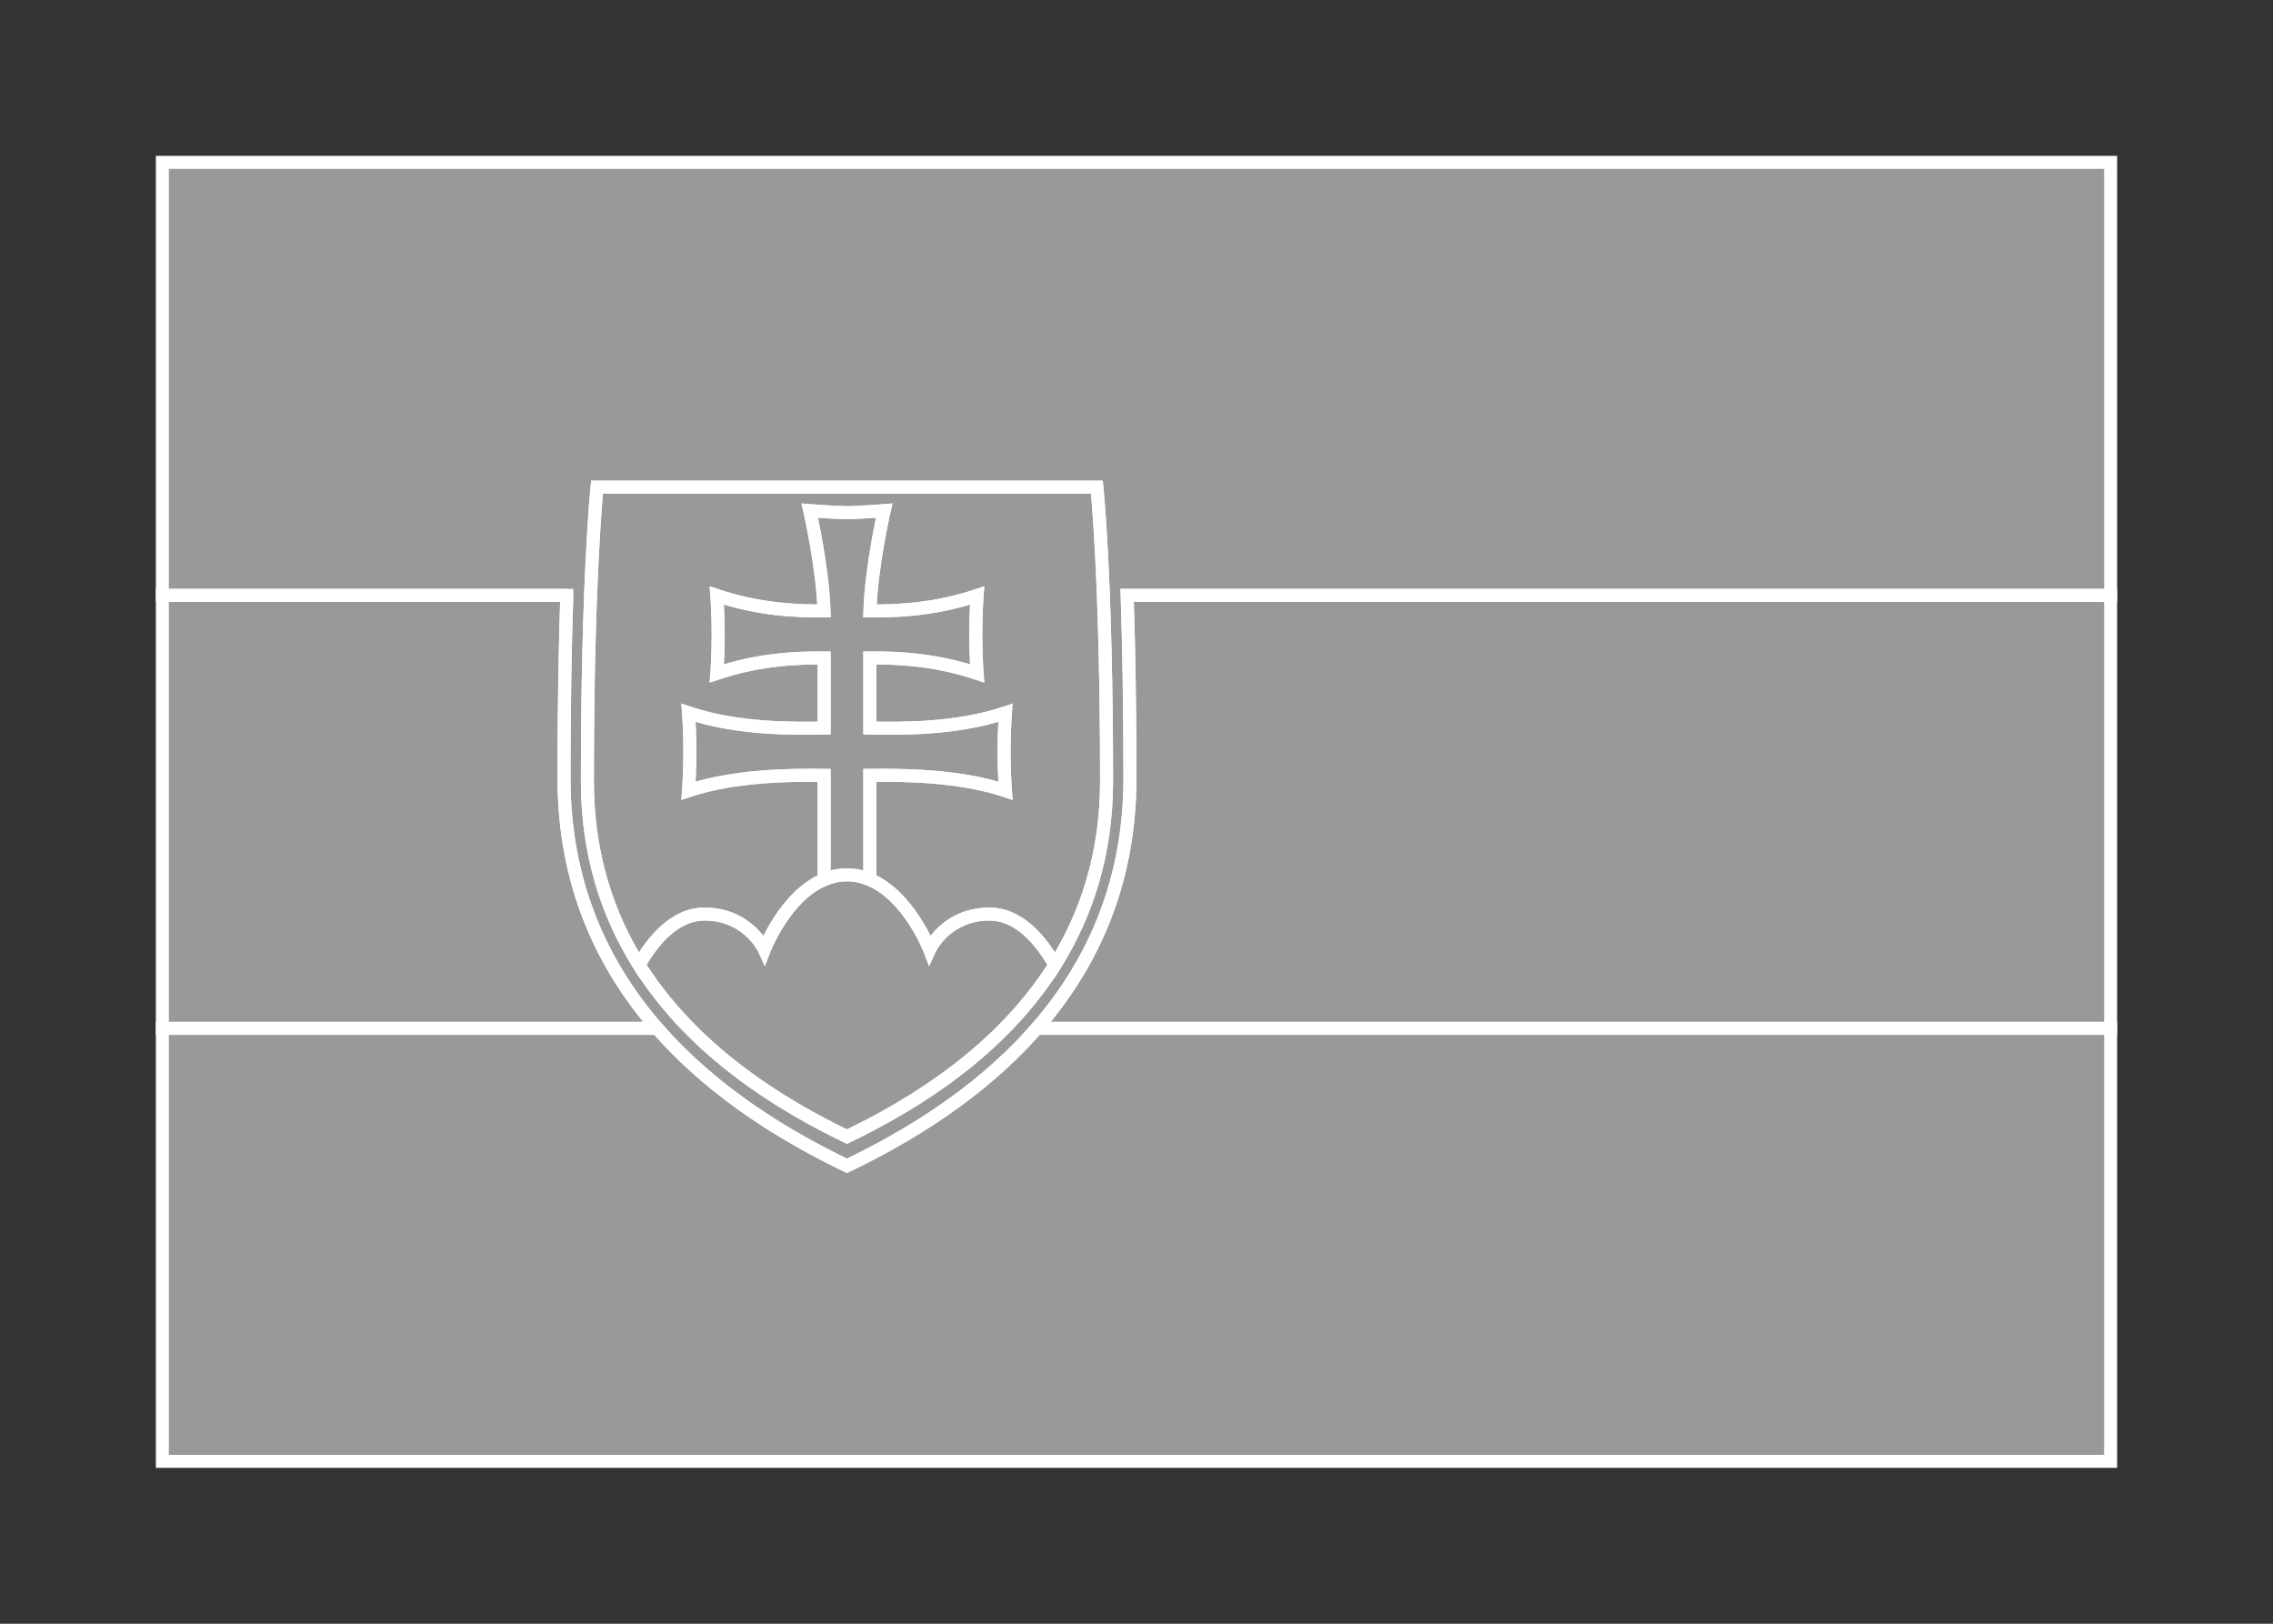 <svg width="350" height="250" viewBox="0 0 350 250" fill="none" xmlns="http://www.w3.org/2000/svg">
<rect x="0" y="0" width="350" height="250" fill="#333333" stroke="none"/>
<g id="flag / europe / slovakia / b">
<g id="slovakia b">
<g id="white">
<path fill-rule="evenodd" clip-rule="evenodd" d="M325 91.667V25H25V91.667H87.278L87.278 91.665C87.278 91.665 87.278 91.665 87.278 91.664C87.279 91.663 87.279 91.663 87.279 91.662C87.033 99.017 86.847 108.36 86.847 119.822C86.847 153.726 112.491 170.865 130.418 179.5C148.345 170.865 173.99 153.726 173.99 119.822C173.99 108.362 173.804 99.02 173.558 91.666L325 91.667ZM162.441 148.568C160.885 151.043 159.158 153.34 157.306 155.473C157.296 155.485 157.285 155.498 157.274 155.51C154.817 158.336 152.148 160.874 149.381 163.151C149.367 163.162 149.352 163.174 149.338 163.185L149.331 163.191C149.317 163.203 149.303 163.214 149.289 163.226C147.241 164.905 145.145 166.443 143.043 167.849L142.956 167.907C142.935 167.921 142.914 167.935 142.892 167.949C142.855 167.973 142.818 167.998 142.781 168.023C142.178 168.423 141.578 168.812 140.976 169.19C140.874 169.255 140.771 169.32 140.668 169.385C139.306 170.235 137.953 171.034 136.617 171.782C136.565 171.811 136.513 171.839 136.462 171.867L136.43 171.884C136.376 171.914 136.321 171.944 136.267 171.975C135.741 172.266 135.218 172.551 134.7 172.827C134.51 172.929 134.322 173.029 134.132 173.128C133.669 173.371 133.21 173.609 132.754 173.841C132.69 173.873 132.625 173.906 132.561 173.939C132.449 173.996 132.338 174.053 132.227 174.108C131.617 174.415 131.011 174.714 130.418 175C129.825 174.715 129.22 174.416 128.61 174.11C128.51 174.059 128.409 174.008 128.308 173.956C128.232 173.917 128.155 173.878 128.079 173.839C127.624 173.608 127.165 173.37 126.701 173.127C126.513 173.028 126.326 172.929 126.136 172.828C125.618 172.551 125.095 172.266 124.569 171.975C124.518 171.947 124.468 171.919 124.417 171.891C124.351 171.855 124.285 171.818 124.218 171.781C122.883 171.034 121.53 170.236 120.17 169.386C120.065 169.32 119.962 169.254 119.857 169.188C119.257 168.811 118.658 168.423 118.057 168.024C118.013 167.994 117.969 167.965 117.925 167.936C117.881 167.907 117.837 167.877 117.793 167.848C115.691 166.442 113.594 164.904 111.548 163.226C111.516 163.201 111.486 163.175 111.455 163.15C108.688 160.874 106.02 158.337 103.563 155.511C103.555 155.503 103.549 155.494 103.542 155.486L103.529 155.471C95.969 146.761 90.446 135.314 90.446 120.25C90.446 89.146 91.932 75 91.932 75H168.904C168.904 75 170.391 89.146 170.391 120.25C170.391 131.625 167.238 140.936 162.441 148.568ZM133.935 101.305V112.095L134.096 112.097C138.595 112.17 147.169 112.31 154.814 109.752C154.814 109.752 154.61 112.521 154.61 115.746C154.61 118.972 154.814 121.741 154.814 121.741C147.717 119.366 138.954 119.316 133.935 119.379V135.424C132.853 134.971 131.681 134.701 130.417 134.701C129.155 134.701 127.983 134.971 126.901 135.424V119.379C121.882 119.316 113.12 119.366 106.023 121.741C106.023 121.741 106.226 118.972 106.226 115.746C106.226 112.521 106.023 109.752 106.023 109.752C113.667 112.31 122.241 112.17 126.74 112.097L126.901 112.095V101.305C122.841 101.27 116.993 101.463 110.379 103.676C110.379 103.676 110.584 100.908 110.584 97.682C110.584 94.457 110.379 91.689 110.379 91.689C116.984 93.898 122.825 94.095 126.882 94.06C126.674 87.228 124.683 78.617 124.683 78.617C124.683 78.617 128.781 78.936 130.417 78.936C132.056 78.936 136.153 78.617 136.153 78.617C136.153 78.617 134.163 87.228 133.954 94.06C138.011 94.095 143.853 93.898 150.456 91.689C150.456 91.689 150.251 94.457 150.251 97.682C150.251 100.908 150.456 103.676 150.456 103.676C143.843 101.463 137.994 101.27 133.935 101.305Z" fill="white" fill-opacity="0.5"/>
<path d="M325 25H326V24H325V25ZM325 91.667V92.667L326 92.667V91.667H325ZM25 25V24H24V25H25ZM25 91.667H24V92.667H25V91.667ZM87.278 91.667V92.667H88.155L88.269 91.797L87.278 91.667ZM87.278 91.665L86.312 91.407L86.295 91.47L86.287 91.535L87.278 91.665ZM87.278 91.664L86.331 91.345L86.329 91.352L87.278 91.664ZM87.279 91.662H88.279L86.28 91.628L87.279 91.662ZM130.418 179.5L129.984 180.401L130.418 180.61L130.852 180.401L130.418 179.5ZM173.558 91.666V90.666L172.524 90.666L172.559 91.699L173.558 91.666ZM157.306 155.473L156.551 154.817L156.544 154.825L156.538 154.832L157.306 155.473ZM162.441 148.568L163.288 149.1L163.288 149.1L162.441 148.568ZM157.274 155.51L156.537 154.834L156.528 154.844L156.519 154.854L157.274 155.51ZM149.381 163.151L149.993 163.941L150.005 163.932L150.016 163.923L149.381 163.151ZM149.338 163.185L148.701 162.414L148.701 162.415L149.338 163.185ZM149.331 163.191L148.693 162.421L148.692 162.422L149.331 163.191ZM149.289 163.226L148.661 162.448L148.655 162.452L149.289 163.226ZM143.043 167.849L143.597 168.681L143.599 168.68L143.043 167.849ZM142.956 167.907L143.509 168.74L143.511 168.739L142.956 167.907ZM142.892 167.949L143.444 168.783L143.444 168.783L142.892 167.949ZM142.781 168.023L143.334 168.856L143.336 168.855L142.781 168.023ZM140.976 169.19L140.444 168.343L140.439 168.346L140.976 169.19ZM140.668 169.385L141.197 170.233L141.202 170.23L140.668 169.385ZM136.617 171.782L137.103 172.656L137.106 172.654L136.617 171.782ZM136.462 171.867L135.981 170.99L135.981 170.99L136.462 171.867ZM136.43 171.884L135.95 171.008L135.949 171.008L136.43 171.884ZM136.267 171.975L136.751 172.85L136.756 172.847L136.267 171.975ZM134.7 172.827L134.23 171.944L134.227 171.946L134.7 172.827ZM134.132 173.128L133.67 172.241L133.667 172.242L134.132 173.128ZM132.754 173.841L133.205 174.733L133.207 174.732L132.754 173.841ZM132.561 173.939L133.015 174.83L133.015 174.83L132.561 173.939ZM132.227 174.108L131.782 173.212L131.777 173.215L132.227 174.108ZM130.418 175L129.985 175.901L130.419 176.11L130.852 175.9L130.418 175ZM128.61 174.11L128.159 175.002L128.162 175.004L128.61 174.11ZM128.308 173.956L127.853 174.846L127.853 174.846L128.308 173.956ZM128.079 173.839L128.532 172.947L128.532 172.947L128.079 173.839ZM126.701 173.127L126.235 174.012L126.237 174.013L126.701 173.127ZM126.136 172.828L125.664 173.71L125.667 173.711L126.136 172.828ZM124.569 171.975L124.083 172.849L124.085 172.85L124.569 171.975ZM124.417 171.891L124.899 171.015L124.899 171.015L124.417 171.891ZM124.218 171.781L123.73 172.653L123.73 172.654L124.218 171.781ZM120.17 169.386L119.638 170.232L119.64 170.234L120.17 169.386ZM119.857 169.188L120.389 168.341L120.389 168.341L119.857 169.188ZM118.057 168.024L117.5 168.854L117.504 168.857L118.057 168.024ZM117.925 167.936L118.479 167.103L118.479 167.103L117.925 167.936ZM117.793 167.848L118.35 167.017L118.349 167.017L117.793 167.848ZM111.548 163.226L112.182 162.453L112.173 162.445L112.164 162.438L111.548 163.226ZM111.455 163.15L110.82 163.922L110.827 163.928L111.455 163.15ZM103.563 155.511L104.318 154.855L104.308 154.843L104.298 154.832L103.563 155.511ZM103.542 155.486L104.313 154.85L104.309 154.844L103.542 155.486ZM103.529 155.471L104.296 154.829L104.29 154.822L104.284 154.815L103.529 155.471ZM91.932 75V74H91.031L90.938 74.895L91.932 75ZM168.904 75L169.899 74.895L169.804 74H168.904V75ZM133.935 112.095H132.935V113.079L133.919 113.095L133.935 112.095ZM133.935 101.305L133.927 100.305L132.935 100.313V101.305H133.935ZM134.096 112.097L134.112 111.097H134.112L134.096 112.097ZM154.814 109.752L155.812 109.825L155.922 108.326L154.497 108.803L154.814 109.752ZM154.814 121.741L154.497 122.689L155.922 123.166L155.812 121.667L154.814 121.741ZM133.935 119.379L133.923 118.379L132.935 118.391V119.379H133.935ZM133.935 135.424L133.549 136.346L134.935 136.926V135.424H133.935ZM126.901 135.424H125.901V136.926L127.287 136.346L126.901 135.424ZM126.901 119.379H127.901V118.391L126.914 118.379L126.901 119.379ZM106.023 121.741L105.026 121.668L104.916 123.166L106.341 122.689L106.023 121.741ZM106.023 109.752L106.341 108.803L104.916 108.327L105.026 109.825L106.023 109.752ZM126.74 112.097L126.724 111.097H126.724L126.74 112.097ZM126.901 112.095L126.917 113.095L127.901 113.079V112.095H126.901ZM126.901 101.305H127.901V100.313L126.91 100.305L126.901 101.305ZM110.379 103.676L109.382 103.602L109.271 105.101L110.697 104.624L110.379 103.676ZM110.379 91.689L110.696 90.74L109.271 90.264L109.382 91.763L110.379 91.689ZM126.882 94.06L126.891 95.06L127.913 95.051L127.882 94.029L126.882 94.06ZM124.683 78.617L124.761 77.62L123.402 77.514L123.709 78.842L124.683 78.617ZM136.153 78.617L137.128 78.842L137.434 77.514L136.076 77.62L136.153 78.617ZM133.954 94.06L132.955 94.029L132.923 95.051L133.946 95.06L133.954 94.06ZM150.456 91.689L151.453 91.763L151.564 90.263L150.139 90.74L150.456 91.689ZM150.456 103.676L150.139 104.624L151.564 105.101L151.453 103.602L150.456 103.676ZM324 25V91.667H326V25H324ZM25 26H325V24H25V26ZM26 91.667V25H24V91.667H26ZM87.278 90.667H25V92.667H87.278V90.667ZM86.287 91.535L86.287 91.537L88.269 91.797L88.27 91.795L86.287 91.535ZM86.329 91.352C86.329 91.352 86.329 91.352 86.329 91.352C86.329 91.352 86.328 91.352 86.328 91.353C86.328 91.353 86.328 91.354 86.327 91.355C86.327 91.358 86.326 91.361 86.324 91.366C86.321 91.375 86.317 91.389 86.312 91.407L88.244 91.924C88.24 91.941 88.235 91.955 88.233 91.964C88.23 91.972 88.228 91.978 88.228 91.977L86.329 91.352ZM86.279 91.662C86.279 91.484 86.33 91.347 86.331 91.345L88.226 91.983C88.227 91.98 88.279 91.842 88.279 91.662H86.279ZM87.847 119.822C87.847 108.371 88.033 99.039 88.278 91.695L86.28 91.628C86.033 98.995 85.847 108.349 85.847 119.822H87.847ZM130.852 178.599C112.994 169.997 87.847 153.109 87.847 119.822H85.847C85.847 154.343 111.988 171.732 129.984 180.401L130.852 178.599ZM172.99 119.822C172.99 153.109 147.842 169.997 129.984 178.599L130.852 180.401C148.848 171.732 174.99 154.343 174.99 119.822H172.99ZM172.559 91.699C172.804 99.042 172.99 108.373 172.99 119.822H174.99C174.99 108.351 174.804 98.998 174.557 91.632L172.559 91.699ZM325 90.667L173.558 90.666V92.666L325 92.667V90.667ZM158.061 156.128C159.944 153.959 161.702 151.621 163.288 149.1L161.594 148.036C160.068 150.464 158.372 152.72 156.551 154.817L158.061 156.128ZM158.011 156.185C158.039 156.155 158.063 156.127 158.074 156.113L156.538 154.832C156.534 154.837 156.533 154.839 156.532 154.839C156.531 154.84 156.533 154.838 156.537 154.834L158.011 156.185ZM150.016 163.923C152.821 161.615 155.531 159.039 158.029 156.166L156.519 154.854C154.103 157.633 151.475 160.133 148.746 162.379L150.016 163.923ZM149.975 163.956C149.987 163.946 149.991 163.943 149.993 163.941L148.769 162.36C148.742 162.381 148.718 162.401 148.701 162.414L149.975 163.956ZM149.968 163.962L149.976 163.956L148.701 162.415L148.693 162.421L149.968 163.962ZM149.917 164.004C149.938 163.987 149.958 163.97 149.969 163.961L148.692 162.422C148.676 162.435 148.668 162.442 148.661 162.448L149.917 164.004ZM143.599 168.68C145.726 167.257 147.848 165.7 149.923 163.999L148.655 162.452C146.634 164.109 144.564 165.628 142.487 167.018L143.599 168.68ZM143.511 168.739L143.597 168.681L142.489 167.017L142.402 167.074L143.511 168.739ZM143.444 168.783C143.466 168.769 143.487 168.754 143.509 168.74L142.403 167.073C142.383 167.087 142.362 167.101 142.341 167.115L143.444 168.783ZM143.336 168.855C143.371 168.831 143.407 168.807 143.444 168.783L142.341 167.115C142.304 167.139 142.265 167.165 142.226 167.191L143.336 168.855ZM141.508 170.037C142.118 169.654 142.725 169.26 143.334 168.856L142.228 167.189C141.631 167.586 141.038 167.97 140.444 168.343L141.508 170.037ZM141.202 170.23C141.304 170.166 141.409 170.099 141.513 170.033L140.439 168.346C140.339 168.41 140.238 168.474 140.134 168.539L141.202 170.23ZM137.106 172.654C138.455 171.899 139.822 171.092 141.197 170.233L140.139 168.536C138.79 169.378 137.451 170.169 136.128 170.909L137.106 172.654ZM136.942 172.744C136.993 172.716 137.048 172.686 137.103 172.656L136.131 170.908C136.083 170.935 136.033 170.962 135.981 170.99L136.942 172.744ZM136.911 172.761L136.942 172.744L135.981 170.99L135.95 171.008L136.911 172.761ZM136.756 172.847C136.806 172.819 136.857 172.791 136.911 172.761L135.949 171.008C135.894 171.038 135.837 171.07 135.778 171.102L136.756 172.847ZM135.17 173.709C135.694 173.43 136.221 173.143 136.751 172.85L135.783 171.1C135.261 171.389 134.742 171.671 134.23 171.944L135.17 173.709ZM134.594 174.015C134.789 173.913 134.981 173.811 135.173 173.708L134.227 171.946C134.039 172.047 133.855 172.144 133.67 172.241L134.594 174.015ZM133.207 174.732C133.668 174.498 134.131 174.258 134.597 174.013L133.667 172.242C133.207 172.484 132.752 172.72 132.301 172.949L133.207 174.732ZM133.015 174.83C133.08 174.797 133.143 174.765 133.205 174.733L132.303 172.948C132.237 172.982 132.171 173.015 132.107 173.048L133.015 174.83ZM132.672 175.003C132.788 174.945 132.904 174.886 133.015 174.83L132.107 173.048C131.994 173.105 131.888 173.16 131.782 173.212L132.672 175.003ZM130.852 175.9C131.451 175.612 132.062 175.31 132.677 175.001L131.777 173.215C131.172 173.519 130.571 173.816 129.984 174.099L130.852 175.9ZM128.162 175.004C128.775 175.311 129.385 175.613 129.985 175.901L130.851 174.098C130.265 173.817 129.665 173.52 129.058 173.216L128.162 175.004ZM127.853 174.846C127.953 174.897 128.056 174.95 128.159 175.002L129.061 173.217C128.964 173.168 128.865 173.118 128.764 173.066L127.853 174.846ZM127.626 174.73C127.701 174.768 127.776 174.807 127.853 174.846L128.764 173.066C128.688 173.027 128.61 172.987 128.532 172.947L127.626 174.73ZM126.237 174.013C126.703 174.257 127.166 174.497 127.626 174.73L128.532 172.947C128.082 172.719 127.627 172.483 127.165 172.241L126.237 174.013ZM125.667 173.711C125.858 173.812 126.046 173.912 126.235 174.012L127.167 172.242C126.98 172.144 126.794 172.045 126.605 171.945L125.667 173.711ZM124.085 172.85C124.615 173.143 125.142 173.43 125.664 173.71L126.608 171.946C126.094 171.671 125.575 171.389 125.053 171.1L124.085 172.85ZM123.935 172.767C123.986 172.795 124.035 172.822 124.083 172.849L125.055 171.101C125.002 171.071 124.949 171.042 124.899 171.015L123.935 172.767ZM123.73 172.654C123.8 172.693 123.87 172.731 123.935 172.767L124.899 171.015C124.833 170.978 124.77 170.943 124.706 170.908L123.73 172.654ZM119.64 170.234C121.014 171.093 122.381 171.899 123.73 172.653L124.706 170.908C123.385 170.169 122.046 169.379 120.7 168.538L119.64 170.234ZM119.325 170.034C119.375 170.066 119.425 170.098 119.478 170.131C119.529 170.164 119.583 170.198 119.638 170.232L120.702 168.539C120.652 168.507 120.602 168.476 120.549 168.442C120.498 168.41 120.444 168.375 120.389 168.341L119.325 170.034ZM117.504 168.857C118.111 169.26 118.717 169.653 119.325 170.034L120.389 168.341C119.797 167.969 119.205 167.586 118.61 167.191L117.504 168.857ZM117.371 168.769C117.416 168.798 117.458 168.826 117.5 168.854L118.614 167.193C118.568 167.162 118.522 167.132 118.479 167.103L117.371 168.769ZM117.236 168.678C117.282 168.709 117.328 168.739 117.371 168.769L118.479 167.103C118.434 167.074 118.392 167.045 118.35 167.017L117.236 168.678ZM110.914 163.999C112.987 165.699 115.11 167.257 117.237 168.679L118.349 167.017C116.272 165.627 114.201 164.108 112.182 162.453L110.914 163.999ZM110.827 163.928C110.836 163.935 110.843 163.941 110.863 163.958C110.879 163.971 110.904 163.992 110.932 164.014L112.164 162.438C112.128 162.41 112.162 162.435 112.083 162.371L110.827 163.928ZM102.808 156.167C105.306 159.04 108.015 161.615 110.82 163.922L112.09 162.377C109.361 160.133 106.734 157.634 104.318 154.855L102.808 156.167ZM102.77 156.122C102.776 156.129 102.799 156.158 102.828 156.189L104.298 154.832C104.306 154.841 104.311 154.848 104.314 154.851C104.315 154.852 104.316 154.853 104.316 154.853C104.315 154.852 104.315 154.852 104.313 154.85L102.77 156.122ZM102.762 156.113L102.775 156.128L104.309 154.844L104.296 154.829L102.762 156.113ZM89.446 120.25C89.446 135.585 95.077 147.259 102.774 156.126L104.284 154.815C96.861 146.263 91.446 135.043 91.446 120.25H89.446ZM91.932 75C90.938 74.895 90.938 74.895 90.937 74.896C90.937 74.896 90.937 74.896 90.937 74.896C90.937 74.897 90.937 74.898 90.937 74.899C90.937 74.901 90.937 74.904 90.936 74.907C90.935 74.915 90.934 74.926 90.933 74.94C90.93 74.969 90.926 75.012 90.92 75.069C90.909 75.182 90.893 75.352 90.872 75.578C90.831 76.03 90.773 76.709 90.703 77.619C90.563 79.441 90.376 82.19 90.19 85.911C89.818 93.353 89.446 104.682 89.446 120.25H91.446C91.446 104.714 91.817 93.418 92.188 86.011C92.373 82.307 92.558 79.576 92.697 77.773C92.766 76.871 92.824 76.202 92.864 75.759C92.884 75.537 92.9 75.373 92.911 75.264C92.916 75.209 92.92 75.169 92.923 75.142C92.924 75.129 92.925 75.119 92.926 75.113C92.926 75.11 92.926 75.107 92.926 75.106C92.926 75.105 92.927 75.105 92.927 75.104C92.927 75.104 92.927 75.104 92.927 75.104C92.927 75.104 92.927 75.104 91.932 75ZM168.904 74H91.932V76H168.904V74ZM171.391 120.25C171.391 104.682 171.019 93.353 170.646 85.911C170.46 82.19 170.273 79.441 170.133 77.619C170.063 76.709 170.005 76.03 169.964 75.578C169.943 75.352 169.927 75.182 169.916 75.069C169.91 75.012 169.906 74.969 169.903 74.94C169.902 74.926 169.901 74.915 169.9 74.907C169.899 74.904 169.899 74.901 169.899 74.899C169.899 74.898 169.899 74.897 169.899 74.896C169.899 74.896 169.899 74.896 169.899 74.896C169.899 74.895 169.899 74.895 168.904 75C167.909 75.104 167.909 75.104 167.909 75.104C167.909 75.104 167.909 75.104 167.91 75.105C167.91 75.105 167.91 75.105 167.91 75.106C167.91 75.107 167.91 75.11 167.91 75.113C167.911 75.119 167.912 75.129 167.913 75.142C167.916 75.169 167.92 75.209 167.925 75.264C167.936 75.373 167.952 75.537 167.972 75.759C168.012 76.202 168.07 76.871 168.139 77.773C168.278 79.576 168.463 82.307 168.649 86.011C169.02 93.418 169.391 104.714 169.391 120.25H171.391ZM163.288 149.1C168.18 141.316 171.391 131.822 171.391 120.25H169.391C169.391 131.428 166.296 140.555 161.594 148.036L163.288 149.1ZM134.935 112.095V101.305H132.935V112.095H134.935ZM134.112 111.097L133.951 111.095L133.919 113.095L134.08 113.097L134.112 111.097ZM154.497 108.803C147.037 111.3 138.628 111.171 134.112 111.097L134.08 113.097C138.562 113.17 147.302 113.32 155.132 110.7L154.497 108.803ZM155.61 115.746C155.61 114.153 155.661 112.671 155.711 111.586C155.736 111.044 155.762 110.602 155.78 110.296C155.79 110.144 155.798 110.025 155.803 109.945C155.806 109.905 155.808 109.874 155.809 109.854C155.81 109.844 155.811 109.837 155.811 109.832C155.811 109.829 155.811 109.828 155.811 109.826C155.811 109.826 155.811 109.826 155.811 109.825C155.812 109.825 155.812 109.825 155.812 109.825C155.812 109.825 155.812 109.825 155.812 109.825C155.812 109.825 155.812 109.825 154.814 109.752C153.817 109.678 153.817 109.678 153.817 109.678C153.817 109.678 153.817 109.678 153.817 109.678C153.817 109.679 153.817 109.679 153.817 109.679C153.817 109.679 153.817 109.68 153.817 109.681C153.817 109.682 153.816 109.685 153.816 109.688C153.816 109.693 153.815 109.702 153.814 109.713C153.813 109.735 153.811 109.767 153.808 109.809C153.802 109.893 153.794 110.016 153.784 110.173C153.765 110.487 153.739 110.939 153.713 111.493C153.662 112.599 153.61 114.113 153.61 115.746H155.61ZM154.814 121.741C155.812 121.667 155.812 121.667 155.812 121.667C155.812 121.667 155.812 121.667 155.812 121.667C155.812 121.667 155.812 121.667 155.811 121.667C155.811 121.667 155.811 121.666 155.811 121.666C155.811 121.665 155.811 121.663 155.811 121.66C155.811 121.656 155.81 121.648 155.809 121.638C155.808 121.618 155.806 121.588 155.803 121.548C155.798 121.467 155.79 121.349 155.78 121.196C155.762 120.89 155.736 120.449 155.711 119.906C155.661 118.821 155.61 117.339 155.61 115.746H153.61C153.61 117.379 153.662 118.894 153.713 119.999C153.739 120.553 153.765 121.005 153.784 121.319C153.794 121.476 153.802 121.599 153.808 121.683C153.811 121.725 153.813 121.758 153.814 121.78C153.815 121.791 153.816 121.799 153.816 121.805C153.816 121.808 153.817 121.81 153.817 121.811C153.817 121.812 153.817 121.813 153.817 121.813C153.817 121.814 153.817 121.814 153.817 121.814C153.817 121.814 153.817 121.814 153.817 121.814C153.817 121.814 153.817 121.814 154.814 121.741ZM133.948 120.379C138.976 120.315 147.58 120.374 154.497 122.689L155.132 120.792C147.854 118.357 138.932 118.316 133.923 118.379L133.948 120.379ZM134.935 135.424V119.379H132.935V135.424H134.935ZM130.417 135.701C131.535 135.701 132.576 135.939 133.549 136.346L134.321 134.501C133.13 134.003 131.828 133.701 130.417 133.701V135.701ZM127.287 136.346C128.261 135.939 129.302 135.701 130.417 135.701V133.701C129.009 133.701 127.706 134.003 126.515 134.501L127.287 136.346ZM125.901 119.379V135.424H127.901V119.379H125.901ZM106.341 122.689C113.257 120.374 121.86 120.315 126.889 120.379L126.914 118.379C121.904 118.316 112.983 118.357 105.706 120.792L106.341 122.689ZM105.226 115.746C105.226 117.339 105.176 118.821 105.126 119.907C105.101 120.449 105.076 120.891 105.057 121.196C105.047 121.349 105.04 121.468 105.034 121.548C105.031 121.588 105.029 121.618 105.028 121.638C105.027 121.648 105.027 121.656 105.026 121.661C105.026 121.663 105.026 121.665 105.026 121.666C105.026 121.667 105.026 121.667 105.026 121.667C105.026 121.667 105.026 121.668 105.026 121.668C105.026 121.668 105.026 121.668 105.026 121.668C105.026 121.668 105.026 121.668 106.023 121.741C107.021 121.814 107.021 121.814 107.021 121.814C107.021 121.814 107.021 121.814 107.021 121.813C107.021 121.813 107.021 121.813 107.021 121.813C107.021 121.812 107.021 121.812 107.021 121.811C107.021 121.81 107.021 121.807 107.021 121.804C107.022 121.799 107.022 121.79 107.023 121.779C107.025 121.757 107.027 121.725 107.03 121.683C107.035 121.599 107.043 121.476 107.053 121.319C107.072 121.005 107.098 120.553 107.124 119.999C107.175 118.893 107.226 117.378 107.226 115.746H105.226ZM106.023 109.752C105.026 109.825 105.026 109.825 105.026 109.825C105.026 109.825 105.026 109.825 105.026 109.825C105.026 109.825 105.026 109.825 105.026 109.825C105.026 109.825 105.026 109.826 105.026 109.826C105.026 109.827 105.026 109.829 105.026 109.831C105.027 109.836 105.027 109.844 105.028 109.854C105.029 109.874 105.031 109.904 105.034 109.944C105.04 110.025 105.047 110.143 105.057 110.296C105.076 110.602 105.101 111.043 105.126 111.586C105.176 112.671 105.226 114.153 105.226 115.746H107.226C107.226 114.113 107.175 112.599 107.124 111.493C107.098 110.94 107.072 110.488 107.053 110.173C107.043 110.016 107.035 109.893 107.03 109.809C107.027 109.767 107.025 109.735 107.023 109.713C107.022 109.702 107.022 109.694 107.021 109.688C107.021 109.685 107.021 109.683 107.021 109.681C107.021 109.68 107.021 109.68 107.021 109.679C107.021 109.679 107.021 109.679 107.021 109.679C107.021 109.679 107.021 109.679 107.021 109.679C107.021 109.679 107.021 109.679 106.023 109.752ZM126.724 111.097C122.209 111.171 113.8 111.3 106.341 108.803L105.706 110.7C113.534 113.32 122.274 113.17 126.756 113.097L126.724 111.097ZM126.885 111.095L126.724 111.097L126.756 113.097L126.917 113.095L126.885 111.095ZM125.901 101.305V112.095H127.901V101.305H125.901ZM110.697 104.624C117.157 102.462 122.878 102.27 126.893 102.305L126.91 100.305C122.805 100.269 116.829 100.463 110.062 102.727L110.697 104.624ZM109.584 97.682C109.584 99.275 109.534 100.757 109.483 101.842C109.457 102.384 109.432 102.825 109.413 103.131C109.404 103.284 109.396 103.402 109.39 103.482C109.388 103.522 109.385 103.553 109.384 103.573C109.383 103.583 109.383 103.59 109.382 103.595C109.382 103.598 109.382 103.599 109.382 103.6C109.382 103.601 109.382 103.601 109.382 103.602C109.382 103.602 109.382 103.602 109.382 103.602C109.382 103.602 109.382 103.602 109.382 103.602C109.382 103.602 109.382 103.602 110.379 103.676C111.376 103.75 111.376 103.749 111.376 103.749C111.376 103.749 111.376 103.749 111.376 103.749C111.377 103.749 111.377 103.749 111.377 103.749C111.377 103.748 111.377 103.748 111.377 103.747C111.377 103.745 111.377 103.743 111.377 103.74C111.378 103.734 111.378 103.726 111.379 103.715C111.381 103.693 111.383 103.661 111.386 103.619C111.391 103.535 111.4 103.412 111.409 103.255C111.429 102.94 111.455 102.488 111.481 101.935C111.532 100.829 111.584 99.315 111.584 97.682H109.584ZM110.379 91.689C109.382 91.763 109.382 91.763 109.382 91.763C109.382 91.763 109.382 91.763 109.382 91.763C109.382 91.763 109.382 91.763 109.382 91.763C109.382 91.763 109.382 91.763 109.382 91.764C109.382 91.765 109.382 91.767 109.382 91.769C109.383 91.774 109.383 91.782 109.384 91.792C109.385 91.812 109.388 91.842 109.39 91.882C109.396 91.962 109.404 92.081 109.413 92.233C109.432 92.539 109.457 92.981 109.483 93.522C109.534 94.607 109.584 96.089 109.584 97.682H111.584C111.584 96.049 111.532 94.535 111.481 93.429C111.455 92.876 111.429 92.424 111.409 92.11C111.4 91.953 111.391 91.83 111.386 91.746C111.383 91.704 111.381 91.671 111.379 91.649C111.378 91.638 111.378 91.63 111.377 91.624C111.377 91.621 111.377 91.619 111.377 91.618C111.377 91.617 111.377 91.616 111.377 91.616C111.377 91.615 111.377 91.615 111.376 91.615C111.376 91.615 111.376 91.615 111.376 91.615C111.376 91.615 111.376 91.615 110.379 91.689ZM126.874 93.06C122.862 93.094 117.149 92.898 110.696 90.74L110.062 92.637C116.82 94.897 122.788 95.095 126.891 95.06L126.874 93.06ZM124.683 78.617C123.709 78.842 123.709 78.842 123.709 78.842C123.709 78.842 123.709 78.842 123.709 78.842C123.709 78.842 123.709 78.843 123.709 78.843C123.709 78.844 123.71 78.845 123.71 78.847C123.711 78.851 123.712 78.857 123.714 78.865C123.718 78.88 123.723 78.904 123.73 78.936C123.744 78.999 123.766 79.093 123.793 79.215C123.847 79.46 123.924 79.82 124.018 80.272C124.207 81.178 124.46 82.457 124.72 83.948C125.24 86.938 125.781 90.745 125.883 94.09L127.882 94.029C127.776 90.543 127.216 86.628 126.69 83.605C126.426 82.088 126.168 80.788 125.977 79.865C125.881 79.404 125.801 79.037 125.746 78.785C125.718 78.659 125.696 78.561 125.681 78.495C125.673 78.461 125.668 78.436 125.664 78.419C125.662 78.41 125.66 78.403 125.659 78.399C125.659 78.397 125.658 78.395 125.658 78.394C125.658 78.393 125.658 78.392 125.658 78.392C125.658 78.392 125.658 78.392 125.658 78.392C125.658 78.391 125.657 78.391 124.683 78.617ZM130.417 77.936C129.637 77.936 128.236 77.858 127.001 77.778C126.39 77.739 125.83 77.699 125.422 77.669C125.218 77.654 125.052 77.642 124.938 77.633C124.881 77.629 124.836 77.626 124.806 77.623C124.791 77.622 124.78 77.621 124.772 77.621C124.768 77.62 124.765 77.62 124.764 77.62C124.763 77.62 124.762 77.62 124.761 77.62C124.761 77.62 124.761 77.62 124.761 77.62C124.761 77.62 124.761 77.62 124.761 77.62C124.761 77.62 124.761 77.62 124.683 78.617C124.606 79.614 124.606 79.614 124.606 79.614C124.606 79.614 124.606 79.614 124.606 79.614C124.606 79.614 124.606 79.614 124.606 79.614C124.607 79.614 124.608 79.614 124.609 79.614C124.611 79.614 124.614 79.614 124.618 79.615C124.626 79.615 124.638 79.616 124.653 79.617C124.684 79.62 124.729 79.623 124.787 79.627C124.903 79.636 125.07 79.649 125.276 79.664C125.688 79.694 126.254 79.734 126.872 79.774C128.095 79.853 129.561 79.936 130.417 79.936V77.936ZM136.153 78.617C136.076 77.62 136.076 77.62 136.076 77.62C136.076 77.62 136.076 77.62 136.075 77.62C136.075 77.62 136.075 77.62 136.075 77.62C136.074 77.62 136.074 77.62 136.073 77.62C136.071 77.62 136.068 77.62 136.064 77.621C136.057 77.621 136.045 77.622 136.03 77.623C136 77.626 135.956 77.629 135.898 77.633C135.784 77.642 135.618 77.654 135.415 77.669C135.007 77.699 134.446 77.739 133.835 77.778C132.6 77.858 131.199 77.936 130.417 77.936V79.936C131.275 79.936 132.741 79.853 133.965 79.774C134.583 79.734 135.149 79.694 135.56 79.664C135.766 79.649 135.933 79.636 136.049 79.627C136.107 79.623 136.153 79.62 136.183 79.617C136.199 79.616 136.211 79.615 136.219 79.615C136.223 79.614 136.226 79.614 136.228 79.614C136.229 79.614 136.229 79.614 136.23 79.614C136.23 79.614 136.23 79.614 136.231 79.614C136.231 79.614 136.231 79.614 136.231 79.614C136.231 79.614 136.231 79.614 136.153 78.617ZM134.954 94.09C135.056 90.745 135.596 86.938 136.117 83.948C136.377 82.457 136.63 81.178 136.818 80.272C136.912 79.82 136.99 79.46 137.044 79.215C137.071 79.093 137.092 78.999 137.106 78.935C137.113 78.904 137.119 78.88 137.122 78.864C137.124 78.856 137.125 78.851 137.126 78.847C137.127 78.845 137.127 78.844 137.127 78.843C137.127 78.842 137.127 78.842 137.127 78.842C137.128 78.842 137.128 78.842 137.128 78.842C137.128 78.842 137.128 78.842 136.153 78.617C135.179 78.391 135.179 78.392 135.179 78.392C135.179 78.392 135.179 78.392 135.179 78.392C135.179 78.392 135.179 78.393 135.178 78.394C135.178 78.395 135.178 78.397 135.177 78.399C135.176 78.403 135.175 78.41 135.173 78.419C135.169 78.436 135.163 78.462 135.155 78.495C135.14 78.561 135.119 78.659 135.091 78.785C135.035 79.037 134.956 79.404 134.86 79.865C134.668 80.788 134.411 82.089 134.147 83.605C133.62 86.628 133.061 90.543 132.955 94.029L134.954 94.09ZM150.139 90.74C143.689 92.898 137.974 93.094 133.963 93.06L133.946 95.06C138.048 95.095 144.018 94.897 150.773 92.637L150.139 90.74ZM151.251 97.682C151.251 96.089 151.302 94.607 151.353 93.522C151.378 92.981 151.403 92.539 151.422 92.233C151.432 92.081 151.44 91.962 151.445 91.882C151.448 91.842 151.45 91.812 151.451 91.792C151.452 91.782 151.453 91.774 151.453 91.769C151.453 91.767 151.453 91.765 151.453 91.764C151.453 91.763 151.453 91.763 151.453 91.763C151.453 91.763 151.453 91.763 151.453 91.763C151.453 91.763 151.453 91.763 151.453 91.763C151.453 91.763 151.453 91.763 150.456 91.689C149.459 91.615 149.459 91.615 149.459 91.615C149.459 91.615 149.459 91.615 149.459 91.615C149.459 91.615 149.459 91.615 149.459 91.616C149.459 91.616 149.459 91.617 149.459 91.618C149.459 91.619 149.458 91.621 149.458 91.624C149.458 91.63 149.457 91.638 149.456 91.649C149.455 91.671 149.453 91.704 149.45 91.746C149.444 91.83 149.436 91.953 149.426 92.11C149.407 92.424 149.381 92.876 149.355 93.429C149.303 94.535 149.251 96.049 149.251 97.682H151.251ZM150.456 103.676C151.453 103.602 151.453 103.602 151.453 103.602C151.453 103.602 151.453 103.602 151.453 103.602C151.453 103.602 151.453 103.602 151.453 103.602C151.453 103.601 151.453 103.601 151.453 103.6C151.453 103.599 151.453 103.598 151.453 103.595C151.453 103.59 151.452 103.583 151.451 103.573C151.45 103.553 151.448 103.522 151.445 103.482C151.44 103.402 151.432 103.284 151.422 103.131C151.403 102.825 151.378 102.384 151.353 101.842C151.302 100.757 151.251 99.275 151.251 97.682H149.251C149.251 99.315 149.303 100.829 149.355 101.935C149.381 102.488 149.407 102.94 149.426 103.255C149.436 103.412 149.444 103.535 149.45 103.619C149.453 103.661 149.455 103.693 149.456 103.715C149.457 103.726 149.458 103.734 149.458 103.74C149.458 103.743 149.459 103.745 149.459 103.747C149.459 103.748 149.459 103.748 149.459 103.749C149.459 103.749 149.459 103.749 149.459 103.749C149.459 103.749 149.459 103.749 149.459 103.749C149.459 103.749 149.459 103.75 150.456 103.676ZM133.944 102.305C137.958 102.27 143.679 102.462 150.139 104.624L150.774 102.727C144.007 100.463 138.031 100.269 133.927 100.305L133.944 102.305Z" fill="white"/>
</g>
<g id="blue">
<path fill-rule="evenodd" clip-rule="evenodd" d="M87.278 91.666H25V158.334H101.213C92.92 148.826 86.847 136.311 86.847 119.822C86.847 108.362 87.033 99.02 87.278 91.666ZM162.441 148.567C160.299 144.803 156.929 140.736 152.361 140.736C145.603 140.736 143.137 146.186 143.137 146.186C143.137 146.186 139.95 137.939 133.935 135.423C132.853 134.97 131.681 134.701 130.418 134.701C129.155 134.701 127.983 134.97 126.901 135.423C120.887 137.939 117.699 146.186 117.699 146.186C117.699 146.186 115.233 140.736 108.475 140.736C103.907 140.736 100.538 144.802 98.395 148.567C99.95 151.041 101.678 153.338 103.529 155.47C103.54 155.484 103.551 155.497 103.563 155.51C106.019 158.336 108.689 160.872 111.455 163.149C111.476 163.167 111.497 163.184 111.518 163.202L111.547 163.226C113.593 164.905 115.691 166.441 117.793 167.848C117.861 167.894 117.93 167.94 117.998 167.985L118.057 168.023C118.657 168.422 119.257 168.81 119.857 169.188C119.888 169.208 119.918 169.227 119.948 169.246L120.007 169.283C120.061 169.318 120.115 169.352 120.17 169.385C121.53 170.235 122.883 171.033 124.218 171.781C124.282 171.817 124.345 171.852 124.409 171.886L124.41 171.887C124.463 171.916 124.516 171.945 124.569 171.974C125.094 172.266 125.618 172.55 126.136 172.827C126.326 172.928 126.513 173.027 126.701 173.126C127.165 173.37 127.624 173.607 128.079 173.838C128.147 173.873 128.216 173.908 128.284 173.943L128.286 173.944C128.394 174 128.503 174.056 128.61 174.109C129.22 174.415 129.825 174.714 130.418 175C131.011 174.713 131.617 174.414 132.227 174.108C132.324 174.06 132.421 174.01 132.519 173.96L132.521 173.959C132.598 173.92 132.676 173.88 132.754 173.84C133.21 173.608 133.669 173.371 134.132 173.127C134.321 173.028 134.51 172.928 134.7 172.827C135.218 172.55 135.741 172.266 136.267 171.974C136.383 171.909 136.5 171.847 136.617 171.781C137.953 171.033 139.307 170.235 140.668 169.384L140.813 169.293L140.887 169.247C140.917 169.228 140.946 169.209 140.976 169.19C141.577 168.811 142.178 168.422 142.781 168.022C142.868 167.964 142.955 167.907 143.043 167.849C145.144 166.442 147.242 164.905 149.289 163.226L149.38 163.15C152.147 160.873 154.818 158.336 157.274 155.509C157.285 155.497 157.295 155.484 157.306 155.472C159.158 153.339 160.886 151.042 162.441 148.567ZM173.99 119.822C173.99 108.362 173.804 99.02 173.558 91.666H324.999V158.334H159.623C167.917 148.826 173.99 136.311 173.99 119.822Z" fill="white" fill-opacity="0.5"/>
<path d="M25 91.666V90.666H24V91.666H25ZM87.278 91.666L88.277 91.7L88.312 90.666H87.278V91.666ZM25 158.334H24V159.334H25V158.334ZM101.213 158.334V159.334H103.412L101.967 157.676L101.213 158.334ZM162.441 148.567L163.288 149.099L163.606 148.593L163.31 148.073L162.441 148.567ZM143.137 146.186L142.204 146.547L143.064 148.773L144.048 146.599L143.137 146.186ZM133.935 135.423L133.549 136.346L133.549 136.346L133.935 135.423ZM126.901 135.423L127.287 136.346L127.287 136.346L126.901 135.423ZM117.699 146.186L116.788 146.599L117.772 148.772L118.632 146.547L117.699 146.186ZM98.395 148.567L97.526 148.073L97.23 148.593L97.549 149.1L98.395 148.567ZM103.529 155.47L104.316 154.853L104.3 154.833L104.284 154.815L103.529 155.47ZM103.563 155.51L104.318 154.854L104.308 154.843L104.298 154.832L103.563 155.51ZM111.455 163.149L110.82 163.921L110.827 163.928L111.455 163.149ZM111.518 163.202L110.872 163.965L110.873 163.966L111.518 163.202ZM111.547 163.226L110.902 163.991L110.913 163.999L111.547 163.226ZM117.793 167.848L118.354 167.021L118.349 167.017L117.793 167.848ZM117.998 167.985L118.548 167.149L118.548 167.149L117.998 167.985ZM118.057 168.023L118.611 167.191L118.607 167.188L118.057 168.023ZM119.857 169.188L119.324 170.034L119.325 170.035L119.857 169.188ZM119.948 169.246L119.414 170.091L119.414 170.091L119.948 169.246ZM120.007 169.283L119.473 170.128L119.473 170.128L120.007 169.283ZM120.17 169.385L120.7 168.537L120.696 168.535L120.17 169.385ZM124.218 171.781L123.729 172.654L123.73 172.654L124.218 171.781ZM124.409 171.886L123.93 172.764L123.93 172.764L124.409 171.886ZM124.41 171.887L124.889 171.009L124.889 171.009L124.41 171.887ZM124.569 171.974L125.055 171.1L125.055 171.1L124.569 171.974ZM126.136 172.827L125.665 173.709L125.667 173.71L126.136 172.827ZM126.701 173.126L126.235 174.011L126.236 174.011L126.701 173.126ZM128.079 173.838L128.532 172.947L128.532 172.947L128.079 173.838ZM128.284 173.943L127.827 174.833L127.828 174.833L128.284 173.943ZM128.286 173.944L128.743 173.055L128.742 173.054L128.286 173.944ZM128.61 174.109L129.058 173.216L129.057 173.215L128.61 174.109ZM130.418 175L129.984 175.901L130.419 176.111L130.854 175.901L130.418 175ZM132.227 174.108L132.675 175.002L132.676 175.002L132.227 174.108ZM132.519 173.96L132.974 174.851L132.976 174.85L132.519 173.96ZM132.521 173.959L132.066 173.069L132.064 173.07L132.521 173.959ZM132.754 173.84L133.205 174.733L133.208 174.732L132.754 173.84ZM134.132 173.127L133.668 172.242L133.666 172.243L134.132 173.127ZM134.7 172.827L135.169 173.71L135.172 173.709L134.7 172.827ZM136.267 171.974L136.752 172.849L136.756 172.847L136.267 171.974ZM136.617 171.781L136.129 170.909L136.126 170.91L136.617 171.781ZM140.668 169.384L141.198 170.232L141.201 170.231L140.668 169.384ZM140.813 169.293L141.346 170.139L141.347 170.139L140.813 169.293ZM140.887 169.247L140.353 168.401L140.353 168.401L140.887 169.247ZM140.976 169.19L141.508 170.037L141.51 170.036L140.976 169.19ZM142.781 168.022L143.334 168.856L143.336 168.854L142.781 168.022ZM143.043 167.849L143.593 168.684L143.6 168.68L143.043 167.849ZM149.289 163.226L149.923 164L149.93 163.994L149.289 163.226ZM149.38 163.15L148.745 162.378L148.739 162.383L149.38 163.15ZM157.274 155.509L156.537 154.834L156.528 154.843L156.519 154.854L157.274 155.509ZM157.306 155.472L158.043 156.148L158.052 156.138L158.061 156.128L157.306 155.472ZM173.558 91.666V90.666H172.524L172.559 91.7L173.558 91.666ZM324.999 91.666H325.999V90.666H324.999V91.666ZM324.999 158.334V159.334H325.999V158.334H324.999ZM159.623 158.334L158.87 157.676L157.424 159.334H159.623V158.334ZM25 92.666H87.278V90.666H25V92.666ZM26 158.334V91.666H24V158.334H26ZM101.213 157.334H25V159.334H101.213V157.334ZM85.847 119.822C85.847 136.583 92.029 149.325 100.459 158.991L101.967 157.676C93.811 148.326 87.847 136.038 87.847 119.822H85.847ZM86.279 91.633C86.033 98.999 85.847 108.351 85.847 119.822H87.847C87.847 108.372 88.033 99.042 88.277 91.7L86.279 91.633ZM152.361 141.736C154.328 141.736 156.086 142.608 157.648 143.989C159.216 145.376 160.53 147.231 161.572 149.062L163.31 148.073C162.21 146.14 160.768 144.079 158.973 142.491C157.173 140.899 154.963 139.736 152.361 139.736V141.736ZM143.137 146.186C144.048 146.599 144.048 146.599 144.048 146.6C144.048 146.6 144.048 146.6 144.047 146.6C144.047 146.601 144.047 146.601 144.047 146.601C144.047 146.602 144.047 146.602 144.047 146.602C144.047 146.602 144.047 146.601 144.049 146.598C144.051 146.593 144.056 146.583 144.063 146.568C144.078 146.539 144.102 146.491 144.136 146.428C144.204 146.302 144.312 146.114 144.463 145.885C144.765 145.426 145.235 144.809 145.897 144.193C147.209 142.969 149.28 141.736 152.361 141.736V139.736C148.684 139.736 146.143 141.228 144.533 142.73C143.733 143.476 143.164 144.222 142.793 144.785C142.607 145.067 142.47 145.305 142.377 145.476C142.33 145.562 142.295 145.632 142.27 145.682C142.257 145.708 142.247 145.728 142.24 145.744C142.237 145.751 142.234 145.758 142.231 145.763C142.23 145.765 142.229 145.768 142.228 145.769C142.228 145.77 142.227 145.771 142.227 145.772C142.227 145.772 142.227 145.773 142.226 145.773C142.226 145.774 142.226 145.774 143.137 146.186ZM133.549 136.346C136.28 137.488 138.443 139.976 139.954 142.294C140.7 143.439 141.266 144.51 141.645 145.294C141.834 145.685 141.976 146.003 142.069 146.222C142.116 146.331 142.151 146.414 142.173 146.47C142.185 146.498 142.193 146.518 142.198 146.531C142.201 146.538 142.202 146.542 142.204 146.545C142.204 146.546 142.204 146.547 142.204 146.547C142.205 146.547 142.205 146.548 142.205 146.547C142.205 146.547 142.204 146.547 142.204 146.547C142.204 146.547 142.204 146.547 143.137 146.186C144.07 145.826 144.07 145.826 144.07 145.825C144.07 145.825 144.069 145.825 144.069 145.825C144.069 145.824 144.069 145.823 144.069 145.822C144.068 145.821 144.067 145.819 144.066 145.816C144.064 145.811 144.061 145.803 144.057 145.794C144.05 145.776 144.04 145.75 144.026 145.717C143.999 145.65 143.959 145.554 143.907 145.433C143.803 145.19 143.649 144.844 143.445 144.423C143.039 143.582 142.432 142.434 141.63 141.202C140.043 138.768 137.606 135.875 134.321 134.501L133.549 136.346ZM130.418 135.701C131.535 135.701 132.576 135.939 133.549 136.346L134.321 134.501C133.13 134.002 131.827 133.701 130.418 133.701V135.701ZM127.287 136.346C128.26 135.939 129.301 135.701 130.418 135.701V133.701C129.009 133.701 127.706 134.002 126.515 134.501L127.287 136.346ZM117.699 146.186C118.632 146.547 118.632 146.547 118.632 146.547C118.632 146.547 118.632 146.548 118.632 146.548C118.632 146.548 118.632 146.548 118.632 146.547C118.632 146.547 118.632 146.546 118.633 146.545C118.634 146.542 118.635 146.538 118.638 146.531C118.643 146.518 118.651 146.498 118.663 146.47C118.685 146.415 118.72 146.331 118.767 146.222C118.86 146.003 119.002 145.685 119.191 145.294C119.571 144.51 120.137 143.439 120.883 142.294C122.394 139.976 124.557 137.488 127.287 136.346L126.515 134.501C123.231 135.875 120.794 138.768 119.207 141.202C118.404 142.434 117.798 143.582 117.391 144.423C117.187 144.844 117.033 145.19 116.929 145.433C116.877 145.554 116.837 145.65 116.81 145.716C116.797 145.75 116.786 145.776 116.779 145.794C116.775 145.803 116.772 145.811 116.77 145.816C116.769 145.819 116.768 145.821 116.768 145.822C116.767 145.823 116.767 145.824 116.767 145.824C116.767 145.825 116.767 145.825 116.767 145.825C116.766 145.826 116.766 145.826 117.699 146.186ZM108.475 141.736C111.556 141.736 113.627 142.969 114.939 144.193C115.601 144.809 116.071 145.426 116.373 145.885C116.524 146.114 116.632 146.302 116.7 146.428C116.735 146.491 116.759 146.539 116.773 146.568C116.78 146.583 116.785 146.593 116.788 146.598C116.789 146.601 116.79 146.602 116.79 146.602C116.79 146.602 116.79 146.602 116.789 146.601C116.789 146.601 116.789 146.601 116.789 146.6C116.789 146.6 116.788 146.6 116.788 146.6C116.788 146.599 116.788 146.599 117.699 146.186C118.61 145.774 118.61 145.774 118.61 145.773C118.61 145.773 118.609 145.772 118.609 145.772C118.609 145.771 118.608 145.77 118.608 145.769C118.607 145.768 118.606 145.765 118.605 145.763C118.603 145.758 118.6 145.751 118.596 145.744C118.589 145.728 118.579 145.708 118.566 145.682C118.541 145.632 118.506 145.562 118.459 145.476C118.367 145.305 118.229 145.067 118.043 144.785C117.672 144.222 117.103 143.476 116.303 142.73C114.693 141.228 112.152 139.736 108.475 139.736V141.736ZM99.264 149.062C100.307 147.23 101.621 145.376 103.188 143.989C104.75 142.607 106.508 141.736 108.475 141.736V139.736C105.874 139.736 103.664 140.898 101.863 142.491C100.068 144.079 98.626 146.14 97.526 148.073L99.264 149.062ZM104.284 154.815C102.464 152.719 100.767 150.463 99.242 148.035L97.549 149.1C99.133 151.62 100.892 153.958 102.774 156.126L104.284 154.815ZM104.298 154.832C104.305 154.84 104.312 154.848 104.316 154.853L102.743 156.088C102.769 156.121 102.797 156.155 102.828 156.189L104.298 154.832ZM112.091 162.377C109.362 160.131 106.733 157.633 104.318 154.854L102.808 156.166C105.305 159.039 108.016 161.614 110.82 163.921L112.091 162.377ZM112.165 162.439C112.145 162.422 112.115 162.397 112.083 162.371L110.827 163.928C110.838 163.936 110.849 163.946 110.872 163.965L112.165 162.439ZM112.192 162.462L112.163 162.438L110.873 163.966L110.902 163.991L112.192 162.462ZM118.349 167.017C116.271 165.626 114.2 164.11 112.181 162.453L110.913 163.999C112.987 165.701 115.111 167.256 117.237 168.679L118.349 167.017ZM118.548 167.149C118.478 167.103 118.415 167.062 118.354 167.021L117.232 168.676C117.306 168.727 117.381 168.776 117.449 168.82L118.548 167.149ZM118.607 167.188L118.548 167.149L117.449 168.82L117.507 168.859L118.607 167.188ZM120.39 168.342C119.797 167.969 119.204 167.585 118.611 167.191L117.503 168.856C118.11 169.26 118.717 169.652 119.324 170.034L120.39 168.342ZM120.483 168.401C120.453 168.382 120.421 168.362 120.389 168.342L119.325 170.035C119.354 170.053 119.384 170.072 119.414 170.091L120.483 168.401ZM120.542 168.438L120.483 168.401L119.414 170.091L119.473 170.128L120.542 168.438ZM120.696 168.535C120.646 168.504 120.595 168.472 120.542 168.438L119.473 170.128C119.528 170.163 119.585 170.199 119.644 170.236L120.696 168.535ZM124.707 170.909C123.385 170.168 122.046 169.379 120.7 168.537L119.64 170.233C121.014 171.092 122.381 171.898 123.729 172.654L124.707 170.909ZM124.888 171.009C124.824 170.974 124.765 170.942 124.706 170.909L123.73 172.654C123.799 172.693 123.867 172.73 123.93 172.764L124.888 171.009ZM124.889 171.009L124.888 171.008L123.93 172.764L123.931 172.765L124.889 171.009ZM125.055 171.1C124.998 171.069 124.942 171.038 124.889 171.009L123.931 172.765C123.984 172.794 124.034 172.821 124.083 172.849L125.055 171.1ZM126.608 171.946C126.093 171.67 125.574 171.389 125.055 171.1L124.083 172.848C124.614 173.144 125.143 173.431 125.665 173.709L126.608 171.946ZM127.167 172.242C126.98 172.143 126.795 172.045 126.605 171.944L125.667 173.71C125.858 173.812 126.046 173.912 126.235 174.011L127.167 172.242ZM128.532 172.947C128.081 172.718 127.626 172.483 127.167 172.241L126.236 174.011C126.704 174.258 127.167 174.497 127.626 174.73L128.532 172.947ZM128.741 173.054C128.673 173.019 128.603 172.983 128.532 172.947L127.626 174.73C127.692 174.763 127.758 174.797 127.827 174.833L128.741 173.054ZM128.742 173.054L128.74 173.053L127.828 174.833L127.83 174.834L128.742 173.054ZM129.057 173.215C128.955 173.164 128.852 173.111 128.743 173.055L127.829 174.834C127.936 174.889 128.05 174.947 128.163 175.004L129.057 173.215ZM130.853 174.1C130.265 173.816 129.665 173.52 129.058 173.216L128.162 175.003C128.775 175.311 129.385 175.612 129.984 175.901L130.853 174.1ZM131.779 173.215C131.173 173.519 130.571 173.816 129.982 174.1L130.854 175.901C131.451 175.611 132.062 175.31 132.675 175.002L131.779 173.215ZM132.064 173.07C131.966 173.12 131.872 173.168 131.778 173.215L132.676 175.002C132.777 174.951 132.877 174.9 132.974 174.851L132.064 173.07ZM132.064 173.07L132.062 173.071L132.976 174.85L132.977 174.849L132.064 173.07ZM132.303 172.948C132.223 172.988 132.143 173.029 132.066 173.069L132.975 174.85C133.053 174.81 133.13 174.771 133.205 174.733L132.303 172.948ZM133.666 172.243C133.208 172.484 132.753 172.719 132.301 172.949L133.208 174.732C133.667 174.498 134.13 174.259 134.598 174.012L133.666 172.243ZM134.231 171.944C134.042 172.045 133.855 172.144 133.668 172.242L134.596 174.013C134.788 173.913 134.978 173.812 135.169 173.71L134.231 171.944ZM135.782 171.1C135.261 171.389 134.743 171.671 134.229 171.946L135.172 173.709C135.693 173.43 136.221 173.144 136.752 172.849L135.782 171.1ZM136.126 170.91C135.961 171.003 135.971 170.994 135.778 171.102L136.756 172.847C136.796 172.825 137.039 172.692 137.108 172.652L136.126 170.91ZM140.138 168.537C138.791 169.378 137.451 170.168 136.129 170.909L137.106 172.654C138.455 171.899 139.823 171.092 141.198 170.232L140.138 168.537ZM140.28 168.447L140.135 168.538L141.201 170.231L141.346 170.139L140.28 168.447ZM140.353 168.401L140.28 168.447L141.347 170.139L141.42 170.092L140.353 168.401ZM140.445 168.343C140.414 168.362 140.384 168.382 140.353 168.401L141.42 170.093C141.45 170.074 141.479 170.056 141.508 170.037L140.445 168.343ZM142.228 167.189C141.632 167.585 141.037 167.97 140.443 168.345L141.51 170.036C142.117 169.653 142.725 169.26 143.334 168.856L142.228 167.189ZM142.493 167.014C142.408 167.07 142.316 167.13 142.226 167.19L143.336 168.854C143.42 168.798 143.502 168.744 143.593 168.684L142.493 167.014ZM148.655 162.453C146.635 164.11 144.564 165.628 142.487 167.019L143.6 168.68C145.724 167.257 147.849 165.701 149.923 164L148.655 162.453ZM148.739 162.383L148.648 162.459L149.93 163.994L150.021 163.918L148.739 162.383ZM156.519 154.854C154.104 157.633 151.474 160.132 148.745 162.378L150.016 163.923C152.82 161.615 155.532 159.039 158.029 156.165L156.519 154.854ZM156.569 154.797C156.557 154.81 156.546 154.822 156.539 154.83C156.532 154.838 156.526 154.845 156.524 154.848C156.521 154.852 156.522 154.851 156.523 154.849C156.525 154.847 156.53 154.841 156.537 154.834L158.011 156.185C158.024 156.172 158.034 156.16 158.041 156.152C158.048 156.144 158.054 156.136 158.056 156.134C158.059 156.13 158.058 156.131 158.057 156.133C158.055 156.135 158.05 156.141 158.043 156.148L156.569 154.797ZM161.594 148.035C160.069 150.464 158.372 152.72 156.551 154.817L158.061 156.128C159.944 153.959 161.704 151.621 163.288 149.099L161.594 148.035ZM172.559 91.7C172.804 99.043 172.99 108.372 172.99 119.822H174.99C174.99 108.351 174.804 98.999 174.558 91.633L172.559 91.7ZM324.999 90.666H173.558V92.666H324.999V90.666ZM325.999 158.334V91.666H323.999V158.334H325.999ZM159.623 159.334H324.999V157.334H159.623V159.334ZM172.99 119.822C172.99 136.038 167.026 148.326 158.87 157.676L160.377 158.991C168.808 149.325 174.99 136.583 174.99 119.822H172.99Z" fill="white"/>
</g>
<g id="red">
<path fill-rule="evenodd" clip-rule="evenodd" d="M117.7 146.186C117.7 146.186 115.234 140.737 108.476 140.737C103.909 140.737 100.539 144.802 98.397 148.566C93.599 140.936 90.447 131.626 90.447 120.25C90.447 89.146 91.933 75 91.933 75H168.905C168.905 75 170.392 89.146 170.392 120.25C170.392 131.625 167.239 140.936 162.442 148.568C160.3 144.803 156.93 140.737 152.362 140.737C145.604 140.737 143.138 146.186 143.138 146.186C143.138 146.186 139.951 137.94 133.936 135.424V119.379C138.955 119.316 147.718 119.365 154.815 121.74C154.815 121.74 154.611 118.972 154.611 115.746C154.611 112.521 154.815 109.752 154.815 109.752C147.17 112.31 138.596 112.171 134.097 112.097L133.936 112.095V101.305C137.995 101.27 143.844 101.463 150.457 103.676C150.457 103.676 150.252 100.908 150.252 97.682C150.252 94.457 150.457 91.689 150.457 91.689C143.854 93.898 138.012 94.095 133.955 94.06C134.163 87.228 136.154 78.617 136.154 78.617C136.154 78.617 132.057 78.936 130.418 78.936C128.782 78.936 124.684 78.617 124.684 78.617C124.684 78.617 126.675 87.228 126.883 94.06C122.826 94.095 116.985 93.898 110.38 91.689C110.38 91.689 110.585 94.457 110.585 97.682C110.585 100.908 110.38 103.676 110.38 103.676C116.994 101.463 122.842 101.27 126.902 101.305V112.095L126.741 112.097C122.242 112.171 113.667 112.31 106.024 109.752C106.024 109.752 106.227 112.521 106.227 115.746C106.227 118.972 106.024 121.74 106.024 121.74C113.121 119.365 121.883 119.316 126.902 119.379V135.424C120.888 137.939 117.7 146.186 117.7 146.186ZM130.418 179.5C139.627 175.064 150.865 168.375 159.624 158.333H325V225H25V158.333H101.213C109.972 168.375 121.21 175.064 130.418 179.5Z" fill="white" fill-opacity="0.5"/>
<path d="M117.7 146.186L116.789 146.598L117.772 148.771L118.632 146.546L117.7 146.186ZM98.397 148.566L97.55 149.098L98.439 150.512L99.266 149.06L98.397 148.566ZM91.933 75V74H91.032L90.938 74.895L91.933 75ZM168.905 75L169.899 74.895L169.805 74H168.905V75ZM162.442 148.568L161.572 149.062L162.399 150.515L163.288 149.1L162.442 148.568ZM143.138 146.186L142.205 146.546L143.065 148.772L144.049 146.598L143.138 146.186ZM133.936 135.424H132.936V136.089L133.55 136.346L133.936 135.424ZM133.936 119.379L133.923 118.379L132.936 118.391V119.379H133.936ZM154.815 121.74L154.497 122.688L155.922 123.165L155.812 121.666L154.815 121.74ZM154.815 109.752L155.812 109.825L155.922 108.327L154.497 108.803L154.815 109.752ZM134.097 112.097L134.113 111.098H134.113L134.097 112.097ZM133.936 112.095H132.936V113.079L133.919 113.095L133.936 112.095ZM133.936 101.305L133.927 100.305L132.936 100.313V101.305H133.936ZM150.457 103.676L150.139 104.624L151.565 105.101L151.454 103.602L150.457 103.676ZM150.457 91.689L151.454 91.763L151.565 90.263L150.139 90.74L150.457 91.689ZM133.955 94.06L132.955 94.029L132.924 95.051L133.946 95.06L133.955 94.06ZM136.154 78.617L137.128 78.842L137.435 77.514L136.076 77.62L136.154 78.617ZM124.684 78.617L124.761 77.62L123.402 77.514L123.709 78.842L124.684 78.617ZM126.883 94.06L126.891 95.06L127.913 95.051L127.882 94.029L126.883 94.06ZM110.38 91.689L110.697 90.74L109.271 90.264L109.382 91.763L110.38 91.689ZM110.38 103.676L109.382 103.602L109.271 105.101L110.697 104.624L110.38 103.676ZM126.902 101.305H127.902V100.313L126.91 100.305L126.902 101.305ZM126.902 112.095L126.918 113.095L127.902 113.079V112.095H126.902ZM126.741 112.097L126.724 111.098H126.724L126.741 112.097ZM106.024 109.752L106.341 108.803L104.916 108.327L105.026 109.825L106.024 109.752ZM106.024 121.74L105.026 121.667L104.916 123.165L106.341 122.688L106.024 121.74ZM126.902 119.379H127.902V118.391L126.914 118.379L126.902 119.379ZM126.902 135.424L127.287 136.346L127.902 136.089V135.424H126.902ZM159.624 158.333V157.333H159.169L158.87 157.676L159.624 158.333ZM130.418 179.5L129.984 180.401L130.418 180.61L130.852 180.401L130.418 179.5ZM325 158.333H326V157.333H325V158.333ZM325 225V226H326V225H325ZM25 225H24V226H25V225ZM25 158.333V157.333H24V158.333H25ZM101.213 158.333L101.967 157.676L101.668 157.333H101.213V158.333ZM108.476 141.737C111.556 141.737 113.628 142.97 114.94 144.193C115.601 144.809 116.071 145.426 116.374 145.885C116.525 146.114 116.633 146.301 116.701 146.428C116.735 146.491 116.759 146.538 116.774 146.567C116.781 146.582 116.786 146.592 116.788 146.597C116.789 146.6 116.79 146.601 116.79 146.602C116.79 146.602 116.79 146.601 116.79 146.601C116.79 146.6 116.789 146.6 116.789 146.6C116.789 146.599 116.789 146.599 116.789 146.599C116.789 146.598 116.789 146.598 117.7 146.186C118.611 145.773 118.61 145.773 118.61 145.772C118.61 145.772 118.61 145.772 118.61 145.771C118.609 145.771 118.609 145.77 118.609 145.769C118.608 145.767 118.607 145.765 118.605 145.762C118.603 145.757 118.6 145.751 118.596 145.743C118.589 145.727 118.579 145.707 118.567 145.682C118.542 145.631 118.506 145.562 118.46 145.476C118.367 145.304 118.229 145.066 118.044 144.784C117.673 144.221 117.104 143.475 116.304 142.73C114.693 141.228 112.153 139.737 108.476 139.737V141.737ZM99.266 149.06C100.308 147.229 101.622 145.375 103.189 143.989C104.751 142.608 106.509 141.737 108.476 141.737V139.737C105.875 139.737 103.665 140.898 101.864 142.491C100.069 144.078 98.627 146.138 97.528 148.071L99.266 149.06ZM89.447 120.25C89.447 131.823 92.656 141.316 97.55 149.098L99.243 148.033C94.541 140.555 91.447 131.429 91.447 120.25H89.447ZM91.933 75C90.938 74.895 90.938 74.895 90.938 74.896C90.938 74.896 90.938 74.896 90.938 74.896C90.938 74.897 90.938 74.898 90.938 74.899C90.938 74.901 90.937 74.904 90.937 74.907C90.936 74.915 90.935 74.926 90.933 74.94C90.93 74.969 90.926 75.012 90.921 75.069C90.91 75.182 90.893 75.352 90.873 75.578C90.832 76.03 90.773 76.709 90.703 77.619C90.563 79.441 90.377 82.19 90.191 85.911C89.819 93.353 89.447 104.682 89.447 120.25H91.447C91.447 104.714 91.818 93.418 92.188 86.011C92.374 82.307 92.559 79.576 92.698 77.773C92.767 76.871 92.824 76.202 92.865 75.759C92.885 75.537 92.9 75.373 92.911 75.264C92.916 75.209 92.921 75.169 92.923 75.142C92.925 75.129 92.926 75.119 92.926 75.113C92.927 75.11 92.927 75.107 92.927 75.106C92.927 75.105 92.927 75.105 92.927 75.104C92.927 75.104 92.927 75.104 92.927 75.104C92.927 75.104 92.927 75.104 91.933 75ZM168.905 74H91.933V76H168.905V74ZM171.392 120.25C171.392 104.682 171.019 93.353 170.647 85.911C170.461 82.19 170.274 79.441 170.134 77.619C170.064 76.709 170.005 76.03 169.964 75.578C169.944 75.352 169.928 75.182 169.917 75.069C169.911 75.012 169.907 74.969 169.904 74.94C169.902 74.926 169.901 74.915 169.9 74.907C169.9 74.904 169.9 74.901 169.899 74.899C169.899 74.898 169.899 74.897 169.899 74.896C169.899 74.896 169.899 74.896 169.899 74.896C169.899 74.895 169.899 74.895 168.905 75C167.91 75.104 167.91 75.104 167.91 75.104C167.91 75.104 167.91 75.104 167.91 75.105C167.91 75.105 167.91 75.105 167.91 75.106C167.91 75.107 167.911 75.11 167.911 75.113C167.912 75.119 167.913 75.129 167.914 75.142C167.917 75.169 167.921 75.209 167.926 75.264C167.937 75.373 167.952 75.537 167.973 75.759C168.013 76.202 168.071 76.871 168.14 77.773C168.279 79.576 168.464 82.307 168.649 86.011C169.02 93.418 169.392 104.714 169.392 120.25H171.392ZM163.288 149.1C168.181 141.316 171.392 131.822 171.392 120.25H169.392C169.392 131.428 166.296 140.555 161.595 148.036L163.288 149.1ZM152.362 141.737C154.328 141.737 156.087 142.608 157.649 143.989C159.216 145.376 160.53 147.231 161.572 149.062L163.311 148.073C162.211 146.14 160.769 144.079 158.974 142.491C157.173 140.899 154.963 139.737 152.362 139.737V141.737ZM143.138 146.186C144.049 146.598 144.048 146.598 144.048 146.599C144.048 146.599 144.048 146.599 144.048 146.6C144.048 146.6 144.048 146.6 144.047 146.601C144.047 146.601 144.047 146.602 144.047 146.602C144.047 146.601 144.048 146.6 144.049 146.597C144.051 146.592 144.056 146.582 144.064 146.567C144.078 146.538 144.102 146.491 144.136 146.428C144.205 146.301 144.313 146.114 144.463 145.885C144.766 145.426 145.236 144.809 145.897 144.193C147.209 142.97 149.281 141.737 152.362 141.737V139.737C148.684 139.737 146.144 141.228 144.533 142.73C143.734 143.475 143.165 144.221 142.794 144.784C142.608 145.066 142.47 145.304 142.377 145.476C142.331 145.562 142.295 145.631 142.27 145.682C142.258 145.707 142.248 145.727 142.241 145.743C142.237 145.751 142.234 145.757 142.232 145.762C142.231 145.765 142.23 145.767 142.229 145.769C142.228 145.77 142.228 145.771 142.228 145.771C142.227 145.772 142.227 145.772 142.227 145.772C142.227 145.773 142.227 145.773 143.138 146.186ZM133.55 136.346C136.28 137.488 138.444 139.976 139.954 142.294C140.7 143.439 141.266 144.509 141.645 145.293C141.835 145.685 141.976 146.003 142.07 146.221C142.117 146.33 142.151 146.414 142.174 146.469C142.185 146.497 142.193 146.517 142.199 146.53C142.201 146.537 142.203 146.542 142.204 146.544C142.205 146.546 142.205 146.546 142.205 146.547C142.205 146.547 142.205 146.547 142.205 146.547C142.205 146.547 142.205 146.547 142.205 146.547C142.205 146.546 142.205 146.546 143.138 146.186C144.07 145.825 144.07 145.825 144.07 145.825C144.07 145.825 144.07 145.824 144.07 145.824C144.07 145.823 144.069 145.823 144.069 145.822C144.068 145.82 144.068 145.818 144.067 145.815C144.064 145.81 144.062 145.803 144.058 145.794C144.051 145.775 144.04 145.749 144.027 145.716C144 145.649 143.96 145.553 143.908 145.432C143.804 145.189 143.65 144.844 143.446 144.423C143.039 143.582 142.433 142.434 141.63 141.202C140.043 138.768 137.606 135.875 134.321 134.501L133.55 136.346ZM132.936 119.379V135.424H134.936V119.379H132.936ZM155.132 120.791C147.855 118.356 138.932 118.316 133.923 118.379L133.948 120.379C138.977 120.316 147.581 120.373 154.497 122.688L155.132 120.791ZM153.611 115.746C153.611 117.379 153.662 118.893 153.714 119.999C153.739 120.552 153.765 121.004 153.785 121.318C153.794 121.476 153.802 121.598 153.808 121.682C153.811 121.724 153.813 121.757 153.815 121.779C153.816 121.79 153.816 121.798 153.817 121.804C153.817 121.807 153.817 121.809 153.817 121.811C153.817 121.811 153.817 121.812 153.817 121.812C153.817 121.813 153.817 121.813 153.817 121.813C153.817 121.813 153.817 121.813 153.817 121.813C153.817 121.813 153.817 121.813 154.815 121.74C155.812 121.666 155.812 121.666 155.812 121.666C155.812 121.666 155.812 121.666 155.812 121.666C155.812 121.666 155.812 121.666 155.812 121.666C155.812 121.666 155.812 121.665 155.812 121.665C155.812 121.664 155.812 121.662 155.811 121.66C155.811 121.655 155.811 121.647 155.81 121.637C155.808 121.617 155.806 121.587 155.804 121.547C155.798 121.467 155.79 121.348 155.781 121.195C155.762 120.89 155.737 120.448 155.712 119.906C155.661 118.821 155.611 117.339 155.611 115.746H153.611ZM154.815 109.752C153.817 109.678 153.817 109.678 153.817 109.678C153.817 109.678 153.817 109.679 153.817 109.679C153.817 109.679 153.817 109.679 153.817 109.679C153.817 109.68 153.817 109.68 153.817 109.681C153.817 109.683 153.817 109.685 153.817 109.688C153.816 109.693 153.816 109.702 153.815 109.713C153.813 109.735 153.811 109.767 153.808 109.809C153.802 109.893 153.794 110.016 153.785 110.173C153.765 110.488 153.739 110.94 153.714 111.493C153.662 112.599 153.611 114.113 153.611 115.746H155.611C155.611 114.153 155.661 112.671 155.712 111.586C155.737 111.044 155.762 110.602 155.781 110.296C155.79 110.144 155.798 110.025 155.804 109.945C155.806 109.905 155.808 109.875 155.81 109.854C155.811 109.844 155.811 109.837 155.811 109.832C155.812 109.829 155.812 109.828 155.812 109.827C155.812 109.826 155.812 109.826 155.812 109.825C155.812 109.825 155.812 109.825 155.812 109.825C155.812 109.825 155.812 109.825 155.812 109.825C155.812 109.825 155.812 109.825 154.815 109.752ZM134.08 113.097C138.563 113.17 147.302 113.32 155.132 110.7L154.497 108.803C147.037 111.3 138.628 111.171 134.113 111.098L134.08 113.097ZM133.919 113.095L134.08 113.097L134.113 111.098L133.952 111.095L133.919 113.095ZM132.936 101.305V112.095H134.936V101.305H132.936ZM150.774 102.727C144.008 100.463 138.031 100.269 133.927 100.305L133.944 102.305C137.958 102.27 143.679 102.462 150.139 104.624L150.774 102.727ZM149.252 97.682C149.252 99.315 149.303 100.83 149.355 101.935C149.381 102.489 149.407 102.94 149.426 103.255C149.436 103.412 149.444 103.535 149.45 103.619C149.453 103.661 149.455 103.693 149.457 103.715C149.458 103.726 149.458 103.734 149.459 103.74C149.459 103.743 149.459 103.745 149.459 103.747C149.459 103.748 149.459 103.748 149.459 103.749C149.459 103.749 149.459 103.749 149.459 103.749C149.459 103.749 149.459 103.749 149.459 103.75C149.459 103.75 149.459 103.75 150.457 103.676C151.454 103.602 151.454 103.602 151.454 103.602C151.454 103.602 151.454 103.602 151.454 103.602C151.454 103.602 151.454 103.602 151.454 103.602C151.454 103.602 151.454 103.601 151.454 103.601C151.454 103.599 151.454 103.598 151.453 103.595C151.453 103.59 151.452 103.583 151.452 103.573C151.45 103.553 151.448 103.522 151.445 103.482C151.44 103.402 151.432 103.284 151.423 103.131C151.404 102.825 151.378 102.384 151.353 101.842C151.302 100.757 151.252 99.275 151.252 97.682H149.252ZM150.457 91.689C149.459 91.615 149.459 91.615 149.459 91.615C149.459 91.615 149.459 91.615 149.459 91.615C149.459 91.615 149.459 91.615 149.459 91.616C149.459 91.616 149.459 91.617 149.459 91.618C149.459 91.619 149.459 91.621 149.459 91.624C149.458 91.63 149.458 91.638 149.457 91.65C149.455 91.671 149.453 91.704 149.45 91.746C149.444 91.83 149.436 91.953 149.426 92.11C149.407 92.424 149.381 92.876 149.355 93.429C149.303 94.535 149.252 96.049 149.252 97.682H151.252C151.252 96.089 151.302 94.607 151.353 93.523C151.378 92.981 151.404 92.539 151.423 92.234C151.432 92.081 151.44 91.962 151.445 91.882C151.448 91.842 151.45 91.812 151.452 91.792C151.452 91.782 151.453 91.774 151.453 91.769C151.454 91.767 151.454 91.765 151.454 91.764C151.454 91.763 151.454 91.763 151.454 91.763C151.454 91.763 151.454 91.763 151.454 91.763C151.454 91.763 151.454 91.763 151.454 91.763C151.454 91.763 151.454 91.763 150.457 91.689ZM133.946 95.06C138.049 95.095 144.018 94.897 150.774 92.637L150.139 90.74C143.689 92.898 137.975 93.094 133.963 93.06L133.946 95.06ZM136.154 78.617C135.179 78.391 135.179 78.392 135.179 78.392C135.179 78.392 135.179 78.392 135.179 78.392C135.179 78.392 135.179 78.393 135.179 78.394C135.179 78.395 135.178 78.397 135.178 78.399C135.177 78.403 135.175 78.41 135.173 78.419C135.169 78.436 135.163 78.461 135.156 78.495C135.141 78.561 135.119 78.659 135.091 78.785C135.035 79.037 134.956 79.404 134.86 79.866C134.669 80.788 134.411 82.089 134.147 83.605C133.62 86.628 133.061 90.543 132.955 94.029L134.954 94.09C135.056 90.745 135.596 86.938 136.117 83.948C136.377 82.457 136.63 81.178 136.818 80.272C136.912 79.82 136.99 79.461 137.044 79.215C137.071 79.093 137.092 78.999 137.107 78.936C137.114 78.904 137.119 78.88 137.123 78.865C137.125 78.857 137.126 78.851 137.127 78.847C137.127 78.845 137.127 78.844 137.128 78.843C137.128 78.843 137.128 78.842 137.128 78.842C137.128 78.842 137.128 78.842 137.128 78.842C137.128 78.842 137.128 78.842 136.154 78.617ZM130.418 79.936C131.275 79.936 132.741 79.854 133.965 79.774C134.583 79.734 135.149 79.694 135.561 79.664C135.766 79.649 135.934 79.636 136.05 79.628C136.108 79.623 136.153 79.62 136.184 79.617C136.199 79.616 136.211 79.615 136.219 79.615C136.223 79.614 136.226 79.614 136.228 79.614C136.229 79.614 136.23 79.614 136.23 79.614C136.231 79.614 136.231 79.614 136.231 79.614C136.231 79.614 136.231 79.614 136.231 79.614C136.231 79.614 136.231 79.614 136.154 78.617C136.076 77.62 136.076 77.62 136.076 77.62C136.076 77.62 136.076 77.62 136.076 77.62C136.076 77.62 136.076 77.62 136.075 77.62C136.075 77.62 136.074 77.62 136.073 77.62C136.071 77.62 136.068 77.62 136.065 77.621C136.057 77.621 136.046 77.622 136.031 77.623C136.001 77.626 135.956 77.629 135.899 77.633C135.784 77.642 135.619 77.654 135.415 77.669C135.007 77.699 134.447 77.739 133.835 77.778C132.601 77.859 131.199 77.936 130.418 77.936V79.936ZM124.684 78.617C124.606 79.614 124.606 79.614 124.606 79.614C124.606 79.614 124.606 79.614 124.606 79.614C124.606 79.614 124.607 79.614 124.607 79.614C124.607 79.614 124.608 79.614 124.609 79.614C124.611 79.614 124.614 79.614 124.618 79.615C124.626 79.615 124.638 79.616 124.653 79.617C124.684 79.62 124.729 79.623 124.787 79.628C124.903 79.636 125.071 79.649 125.277 79.664C125.688 79.694 126.254 79.734 126.872 79.774C128.096 79.854 129.562 79.936 130.418 79.936V77.936C129.637 77.936 128.236 77.859 127.002 77.778C126.391 77.739 125.83 77.699 125.422 77.669C125.218 77.654 125.053 77.642 124.938 77.633C124.881 77.629 124.837 77.626 124.807 77.623C124.792 77.622 124.78 77.621 124.773 77.621C124.769 77.62 124.766 77.62 124.764 77.62C124.763 77.62 124.762 77.62 124.762 77.62C124.762 77.62 124.761 77.62 124.761 77.62C124.761 77.62 124.761 77.62 124.761 77.62C124.761 77.62 124.761 77.62 124.684 78.617ZM127.882 94.029C127.776 90.543 127.217 86.628 126.69 83.605C126.426 82.089 126.169 80.788 125.977 79.866C125.881 79.404 125.802 79.037 125.746 78.785C125.718 78.659 125.696 78.561 125.681 78.495C125.674 78.461 125.668 78.436 125.664 78.419C125.662 78.41 125.661 78.403 125.66 78.399C125.659 78.397 125.659 78.395 125.658 78.394C125.658 78.393 125.658 78.392 125.658 78.392C125.658 78.392 125.658 78.392 125.658 78.392C125.658 78.392 125.658 78.391 124.684 78.617C123.709 78.842 123.709 78.842 123.709 78.842C123.709 78.842 123.709 78.842 123.709 78.842C123.709 78.842 123.709 78.843 123.71 78.843C123.71 78.844 123.71 78.845 123.71 78.847C123.711 78.851 123.713 78.857 123.714 78.865C123.718 78.88 123.723 78.904 123.731 78.936C123.745 78.999 123.766 79.093 123.793 79.215C123.847 79.461 123.925 79.82 124.019 80.272C124.207 81.178 124.46 82.457 124.72 83.948C125.241 86.938 125.781 90.745 125.883 94.09L127.882 94.029ZM110.062 92.637C116.82 94.897 122.788 95.095 126.891 95.06L126.874 93.06C122.863 93.094 117.149 92.898 110.697 90.74L110.062 92.637ZM111.585 97.682C111.585 96.049 111.533 94.535 111.481 93.429C111.455 92.876 111.429 92.424 111.41 92.11C111.4 91.953 111.392 91.83 111.386 91.746C111.383 91.704 111.381 91.671 111.379 91.65C111.379 91.638 111.378 91.63 111.378 91.624C111.377 91.621 111.377 91.619 111.377 91.618C111.377 91.617 111.377 91.616 111.377 91.616C111.377 91.615 111.377 91.615 111.377 91.615C111.377 91.615 111.377 91.615 111.377 91.615C111.377 91.615 111.377 91.615 110.38 91.689C109.382 91.763 109.382 91.763 109.382 91.763C109.382 91.763 109.382 91.763 109.382 91.763C109.382 91.763 109.382 91.763 109.382 91.763C109.382 91.763 109.382 91.763 109.382 91.764C109.383 91.765 109.383 91.767 109.383 91.769C109.383 91.774 109.384 91.782 109.384 91.792C109.386 91.812 109.388 91.842 109.391 91.882C109.396 91.962 109.404 92.081 109.414 92.234C109.432 92.539 109.458 92.981 109.483 93.523C109.534 94.607 109.585 96.089 109.585 97.682H111.585ZM110.38 103.676C111.377 103.75 111.377 103.75 111.377 103.75C111.377 103.749 111.377 103.749 111.377 103.749C111.377 103.749 111.377 103.749 111.377 103.749C111.377 103.748 111.377 103.748 111.377 103.747C111.377 103.745 111.377 103.743 111.378 103.74C111.378 103.734 111.379 103.726 111.379 103.715C111.381 103.693 111.383 103.661 111.386 103.619C111.392 103.535 111.4 103.412 111.41 103.255C111.429 102.94 111.455 102.489 111.481 101.935C111.533 100.83 111.585 99.315 111.585 97.682H109.585C109.585 99.275 109.534 100.757 109.483 101.842C109.458 102.384 109.432 102.825 109.414 103.131C109.404 103.284 109.396 103.402 109.391 103.482C109.388 103.522 109.386 103.553 109.384 103.573C109.384 103.583 109.383 103.59 109.383 103.595C109.383 103.598 109.383 103.599 109.382 103.601C109.382 103.601 109.382 103.602 109.382 103.602C109.382 103.602 109.382 103.602 109.382 103.602C109.382 103.602 109.382 103.602 109.382 103.602C109.382 103.602 109.382 103.602 110.38 103.676ZM126.91 100.305C122.805 100.269 116.829 100.463 110.062 102.727L110.697 104.624C117.158 102.462 122.878 102.27 126.893 102.305L126.91 100.305ZM127.902 112.095V101.305H125.902V112.095H127.902ZM126.757 113.097L126.918 113.095L126.885 111.095L126.724 111.098L126.757 113.097ZM105.706 110.7C113.535 113.32 122.274 113.17 126.757 113.097L126.724 111.098C122.209 111.171 113.8 111.3 106.341 108.803L105.706 110.7ZM107.227 115.746C107.227 114.113 107.175 112.599 107.124 111.493C107.098 110.94 107.073 110.488 107.053 110.174C107.044 110.016 107.036 109.893 107.03 109.81C107.027 109.768 107.025 109.735 107.023 109.713C107.023 109.702 107.022 109.694 107.022 109.688C107.021 109.685 107.021 109.683 107.021 109.681C107.021 109.681 107.021 109.68 107.021 109.679C107.021 109.679 107.021 109.679 107.021 109.679C107.021 109.679 107.021 109.679 107.021 109.679C107.021 109.679 107.021 109.679 106.024 109.752C105.026 109.825 105.026 109.825 105.026 109.825C105.026 109.825 105.026 109.825 105.026 109.825C105.026 109.825 105.026 109.825 105.026 109.825C105.026 109.825 105.026 109.826 105.026 109.826C105.026 109.827 105.027 109.829 105.027 109.832C105.027 109.836 105.028 109.844 105.028 109.854C105.03 109.874 105.032 109.905 105.035 109.945C105.04 110.025 105.048 110.143 105.057 110.296C105.076 110.602 105.101 111.044 105.126 111.586C105.176 112.671 105.227 114.153 105.227 115.746H107.227ZM106.024 121.74C107.021 121.813 107.021 121.813 107.021 121.813C107.021 121.813 107.021 121.813 107.021 121.813C107.021 121.812 107.021 121.812 107.021 121.812C107.021 121.812 107.021 121.811 107.021 121.81C107.021 121.809 107.021 121.806 107.022 121.804C107.022 121.798 107.023 121.789 107.023 121.778C107.025 121.756 107.027 121.724 107.03 121.682C107.036 121.598 107.044 121.475 107.053 121.318C107.073 121.004 107.098 120.552 107.124 119.999C107.175 118.893 107.227 117.379 107.227 115.746H105.227C105.227 117.339 105.176 118.821 105.126 119.906C105.101 120.448 105.076 120.89 105.057 121.196C105.048 121.348 105.04 121.467 105.035 121.547C105.032 121.587 105.03 121.617 105.028 121.637C105.028 121.648 105.027 121.655 105.027 121.66C105.027 121.662 105.026 121.664 105.026 121.665C105.026 121.666 105.026 121.666 105.026 121.666C105.026 121.667 105.026 121.667 105.026 121.667C105.026 121.667 105.026 121.667 105.026 121.667C105.026 121.667 105.026 121.667 106.024 121.74ZM126.914 118.379C121.905 118.316 112.984 118.356 105.706 120.791L106.341 122.688C113.258 120.373 121.86 120.316 126.889 120.379L126.914 118.379ZM127.902 135.424V119.379H125.902V135.424H127.902ZM117.7 146.186C118.632 146.546 118.632 146.547 118.632 146.547C118.632 146.547 118.632 146.547 118.632 146.547C118.632 146.547 118.632 146.547 118.632 146.547C118.632 146.546 118.633 146.546 118.633 146.544C118.634 146.542 118.636 146.537 118.639 146.531C118.644 146.518 118.652 146.497 118.663 146.469C118.686 146.414 118.72 146.33 118.767 146.221C118.861 146.003 119.003 145.685 119.192 145.293C119.571 144.509 120.137 143.438 120.883 142.294C122.394 139.976 124.558 137.488 127.287 136.346L126.516 134.501C123.232 135.875 120.794 138.768 119.208 141.202C118.405 142.433 117.798 143.582 117.391 144.423C117.188 144.844 117.034 145.189 116.929 145.432C116.877 145.553 116.838 145.649 116.811 145.716C116.797 145.749 116.787 145.775 116.779 145.794C116.776 145.803 116.773 145.81 116.771 145.815C116.77 145.818 116.769 145.82 116.768 145.822C116.768 145.823 116.768 145.823 116.767 145.824C116.767 145.824 116.767 145.824 116.767 145.825C116.767 145.825 116.767 145.825 117.7 146.186ZM158.87 157.676C150.238 167.573 139.137 174.191 129.984 178.6L130.852 180.401C140.117 175.938 151.492 169.178 160.378 158.991L158.87 157.676ZM325 157.333H159.624V159.333H325V157.333ZM326 225V158.333H324V225H326ZM25 226H325V224H25V226ZM24 158.333V225H26V158.333H24ZM101.213 157.333H25V159.333H101.213V157.333ZM130.852 178.6C121.7 174.191 110.599 167.573 101.967 157.676L100.459 158.991C109.345 169.178 120.72 175.938 129.984 180.401L130.852 178.6Z" fill="white"/>
</g>
</g>
</g>
</svg>
